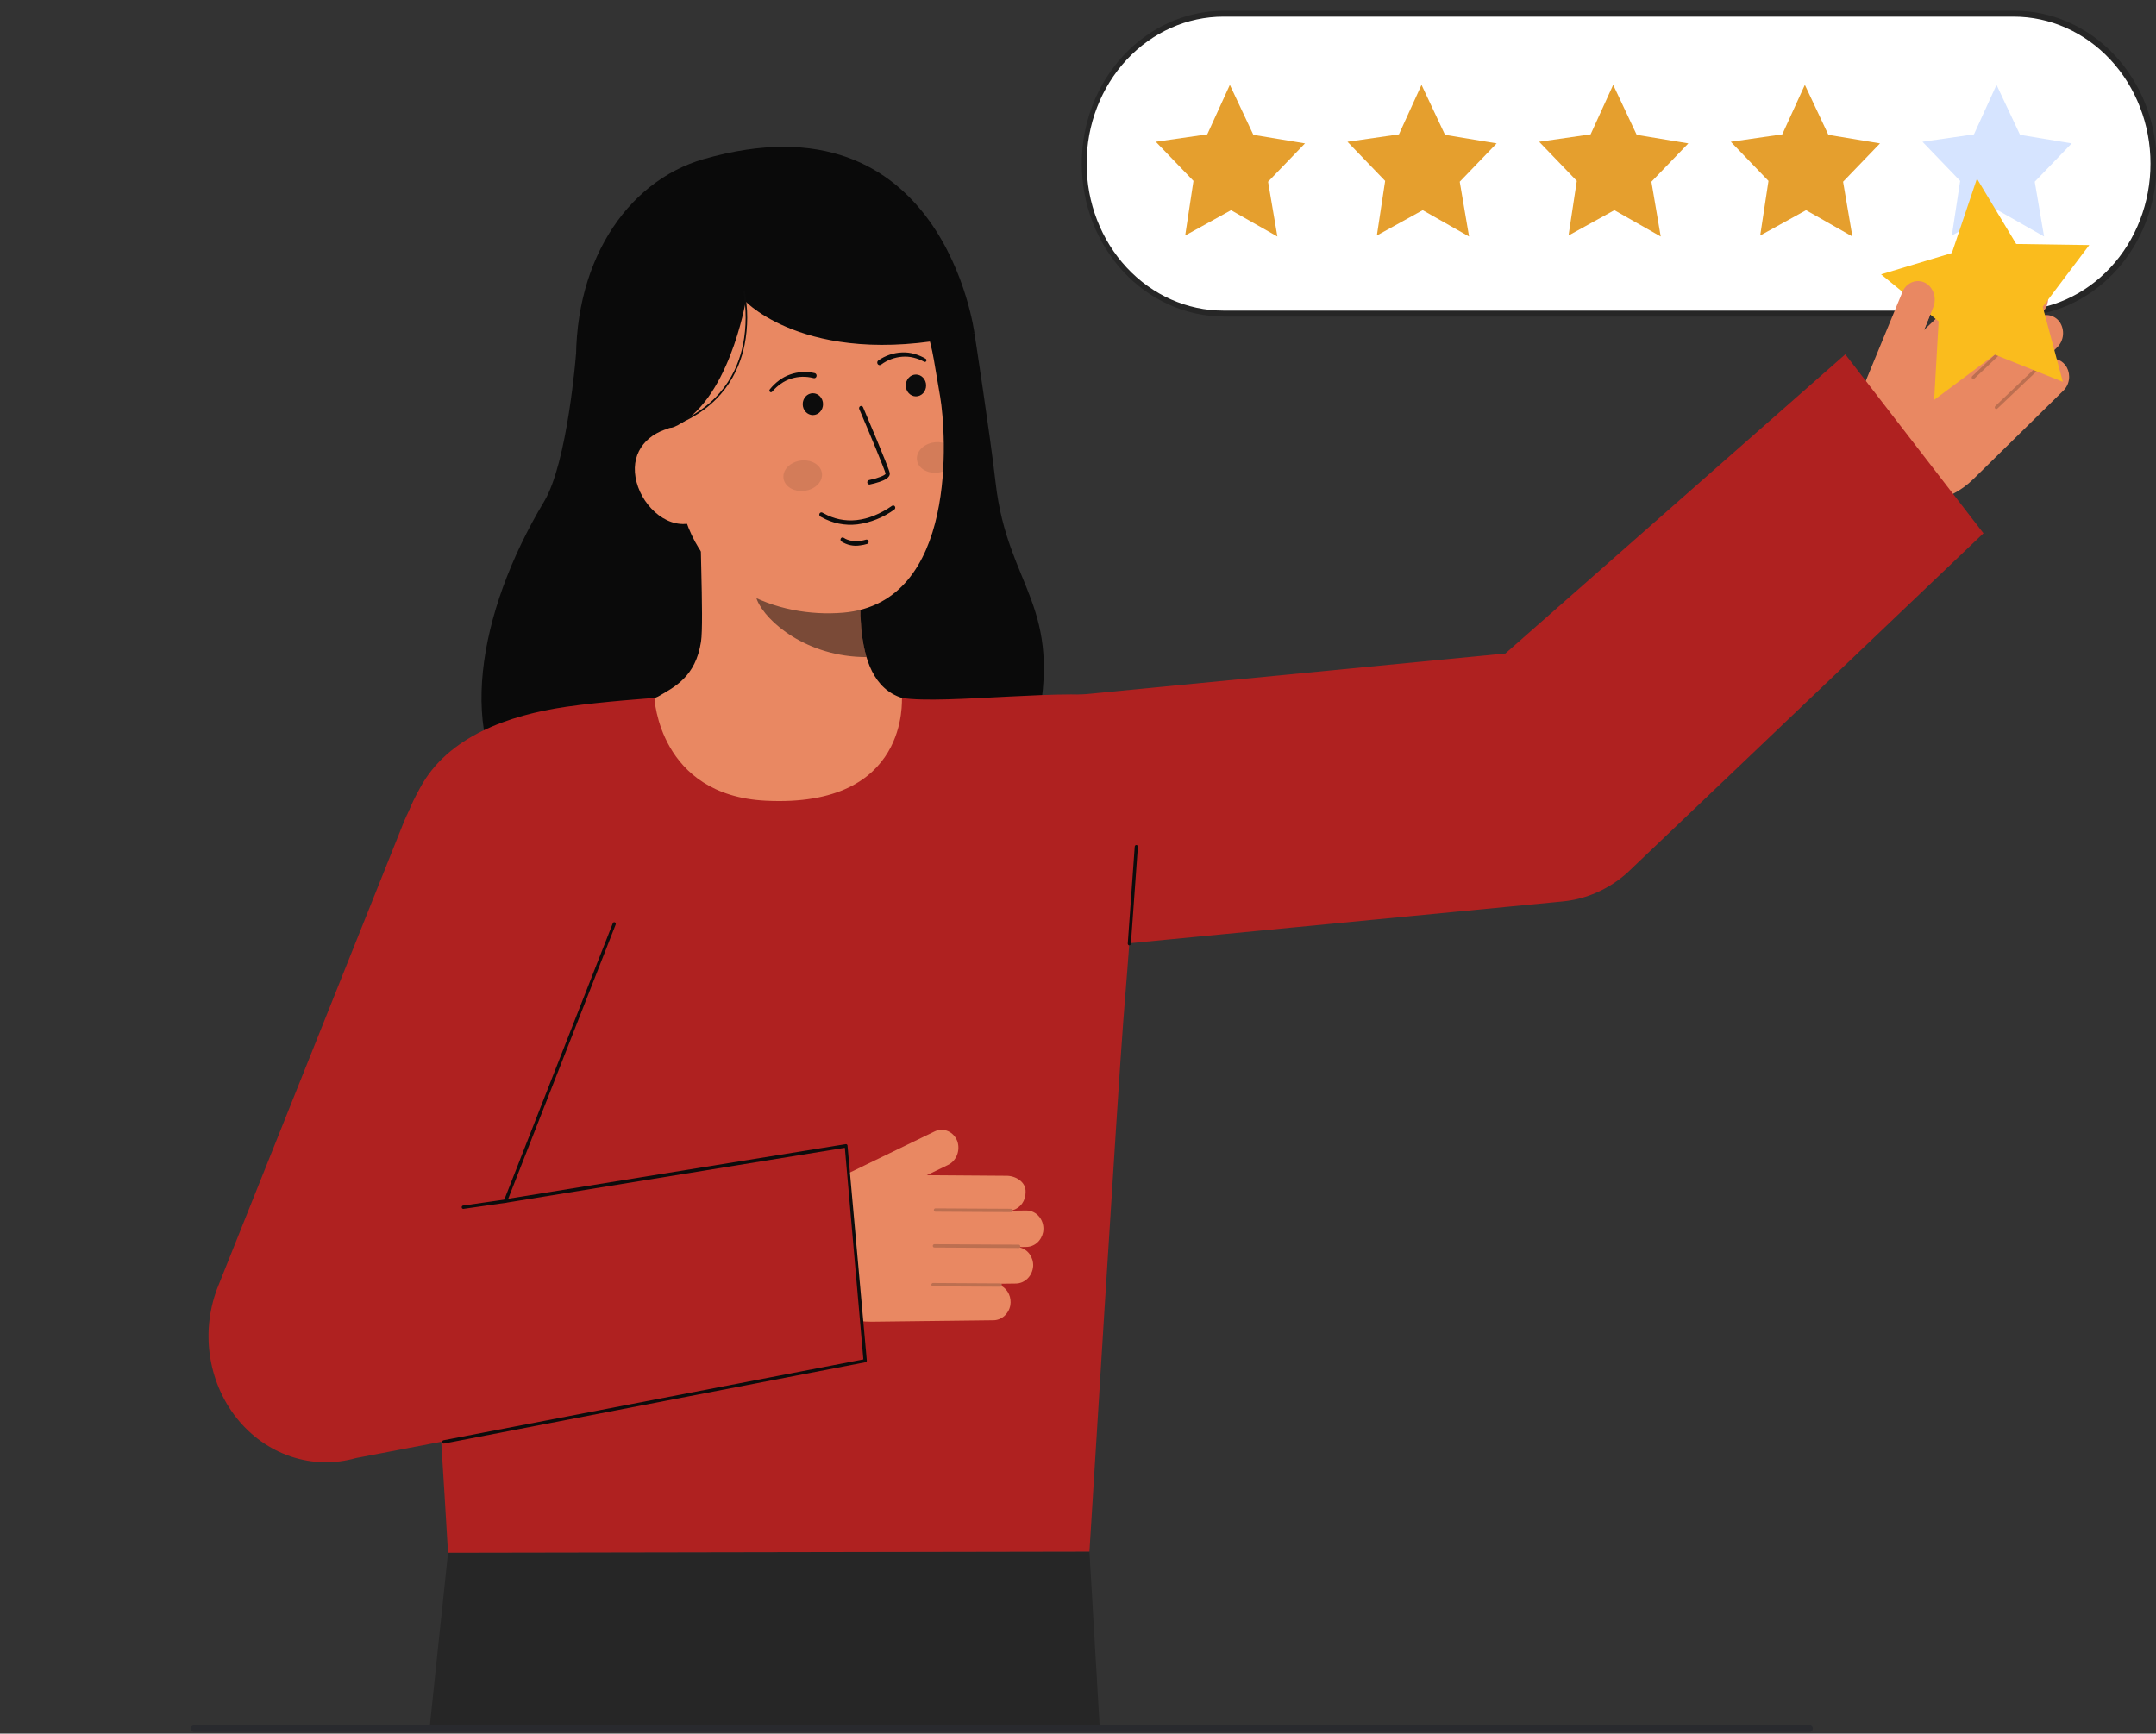 <svg width="332" height="267" viewBox="0 0 332 267" fill="none" xmlns="http://www.w3.org/2000/svg">
<rect x="0" y="0" width="332" height="267" fill="#333333" stroke="none"/>
<g clip-path="url(#clip0_7_45)">
<path d="M310.084 2.108H188.394C176.525 2.108 166.903 12.448 166.903 25.202V25.203C166.903 37.958 176.525 48.297 188.394 48.297H310.084C321.953 48.297 331.575 37.958 331.575 25.203V25.202C331.575 12.448 321.953 2.108 310.084 2.108Z" fill="white"/>
<path d="M310.084 48.753H188.394C182.6 48.724 177.052 46.23 172.964 41.817C168.876 37.403 166.581 31.43 166.581 25.203C166.581 18.976 168.876 13.002 172.964 8.589C177.052 4.175 182.6 1.681 188.394 1.652H310.084C312.971 1.637 315.832 2.236 318.502 3.413C321.173 4.59 323.601 6.322 325.647 8.511C327.693 10.699 329.317 13.3 330.425 16.165C331.532 19.029 332.103 22.101 332.103 25.203C332.103 28.305 331.532 31.376 330.425 34.241C329.317 37.105 327.693 39.706 325.647 41.895C323.601 44.083 321.173 45.815 318.502 46.992C315.832 48.169 312.971 48.768 310.084 48.753V48.753ZM188.394 2.564C182.807 2.564 177.449 4.949 173.498 9.194C169.547 13.44 167.328 19.198 167.328 25.202C167.328 31.206 169.547 36.964 173.498 41.209C177.449 45.455 182.807 47.84 188.394 47.84H310.084C315.671 47.84 321.03 45.455 324.98 41.209C328.931 36.964 331.151 31.206 331.151 25.202C331.151 19.198 328.931 13.44 324.98 9.194C321.03 4.949 315.671 2.564 310.084 2.564H188.394Z" fill="#262626"/>
<path d="M189.383 13.068L193.006 20.77L200.954 22.085L195.268 27.988L196.704 36.426L189.567 32.371L182.506 36.271L183.782 27.863L177.982 21.835L185.907 20.693L189.383 13.068Z" fill="#E59F2E"/>
<path d="M218.898 13.068L222.52 20.77L230.469 22.085L224.783 27.988L226.219 36.426L219.082 32.371L212.021 36.271L213.297 27.863L207.497 21.835L215.422 20.693L218.898 13.068Z" fill="#E59F2E"/>
<path d="M248.413 13.068L252.036 20.77L259.984 22.085L254.298 27.988L255.734 36.426L248.597 32.371L241.536 36.271L242.811 27.863L237.012 21.835L244.937 20.693L248.413 13.068Z" fill="#E59F2E"/>
<path d="M277.928 13.068L281.551 20.77L289.499 22.085L283.813 27.988L285.249 36.426L278.112 32.371L271.051 36.271L272.327 27.863L266.526 21.835L274.452 20.693L277.928 13.068Z" fill="#E59F2E"/>
<path opacity="0.2" d="M307.443 13.068L311.066 20.77L319.014 22.085L313.328 27.988L314.764 36.426L307.627 32.371L300.566 36.271L301.842 27.863L296.042 21.835L303.967 20.693L307.443 13.068Z" fill="#367CFF"/>
<path d="M88.7 54.568C88.7 54.568 87.39 71.234 83.797 77.222C73.452 94.459 70.215 114.009 80.118 124.444C90.021 134.879 154.256 136.243 159.511 112.776C163.935 93.019 155.178 90.719 153.309 74.316C152.463 66.894 150.056 51.319 150.056 51.319" fill="#0A0A0A"/>
<path d="M143.511 108.757C143.399 108.742 142.169 130.686 118.446 128.773C102.023 127.451 96.167 108.725 95.789 108.725C97.559 108.32 100.541 107.732 101.328 107.281C103.914 105.788 107.112 104.234 107.947 98.838C108.429 95.729 107.612 79.814 107.864 76.666L133.073 82.712C132.721 89.359 130.255 104.767 138.896 107.494C140.336 107.949 141.885 108.363 143.511 108.757Z" fill="#E98862"/>
<path opacity="0.5" d="M133.428 101.2C133.033 99.833 132.779 98.423 132.67 96.996C132.393 93.739 132.448 90.46 132.835 87.216C127.711 86.473 122.885 84.201 118.903 80.657C118.435 82.515 115.861 90.632 116.574 92.398C117.92 95.733 124.25 101.2 133.428 101.2Z" fill="#0C0C0C"/>
<path d="M129.838 94.361C119.883 95.205 107.096 90.688 104.667 76.416L102.475 63.539C100.046 49.267 105.053 36.327 117.558 33.869C130.062 31.412 141.378 41.144 143.807 55.416L144.777 61.117C145.71 66.593 147.599 92.855 129.838 94.361Z" fill="#E98862"/>
<path d="M133.902 74.622L133.926 74.618C134.433 74.514 134.934 74.381 135.426 74.218C136.163 73.969 137.127 73.555 137.006 72.841C136.867 72.028 133.301 63.662 132.895 62.71C132.858 62.63 132.793 62.569 132.715 62.539C132.636 62.51 132.55 62.514 132.474 62.551C132.399 62.589 132.339 62.656 132.309 62.739C132.279 62.822 132.28 62.915 132.312 62.998C133.833 66.561 136.281 72.418 136.374 72.966C136.29 73.219 135.068 73.691 133.811 73.94C133.73 73.957 133.658 74.006 133.611 74.078C133.563 74.15 133.543 74.24 133.554 74.327C133.566 74.415 133.609 74.494 133.673 74.549C133.738 74.604 133.82 74.63 133.902 74.622V74.622Z" fill="#0C0C0C"/>
<path d="M132.017 80.764C134.056 80.493 136.007 79.711 137.713 78.481C137.785 78.432 137.835 78.354 137.853 78.265C137.871 78.175 137.856 78.082 137.81 78.005C137.764 77.928 137.691 77.874 137.608 77.855C137.525 77.835 137.438 77.852 137.367 77.902C133.675 80.451 130.019 80.844 126.794 79.036C126.729 78.998 126.662 78.963 126.593 78.933C126.513 78.901 126.425 78.905 126.348 78.943C126.271 78.982 126.211 79.051 126.181 79.137C126.152 79.223 126.156 79.318 126.191 79.401C126.227 79.484 126.292 79.548 126.372 79.579C126.397 79.591 126.439 79.615 126.498 79.648C128.193 80.602 130.115 80.991 132.017 80.764V80.764Z" fill="#0C0C0C"/>
<path d="M92.457 67.956L103.667 65.824C112.167 62.193 114.822 46.435 114.822 46.435C114.822 46.435 125.061 57.291 150.056 51.32C150.056 51.32 145.266 13.88 108.327 24.513C96.417 27.942 87.809 40.762 88.774 57.978C89.45 70.042 92.457 67.956 92.457 67.956Z" fill="#0A0A0A"/>
<path d="M106.184 80.612C102.383 81.359 98.559 77.595 97.864 73.512C97.169 69.428 99.867 66.57 103.667 65.824L106.09 68.175L109.451 79.97L106.184 80.612Z" fill="#E98862"/>
<path d="M135.689 56.147C136.648 55.445 137.762 55.029 138.919 54.94C139.501 54.892 140.086 54.937 140.655 55.076C141.228 55.213 141.784 55.427 142.308 55.713L142.324 55.721C142.382 55.749 142.448 55.752 142.508 55.729C142.568 55.706 142.617 55.659 142.646 55.597C142.674 55.536 142.678 55.465 142.659 55.4C142.639 55.335 142.597 55.281 142.541 55.248C141.986 54.92 141.395 54.668 140.781 54.498C140.163 54.324 139.525 54.251 138.887 54.281C137.594 54.334 136.338 54.758 135.25 55.51C135.209 55.538 135.174 55.575 135.147 55.618C135.12 55.661 135.101 55.709 135.091 55.76C135.081 55.811 135.081 55.863 135.09 55.914C135.099 55.965 135.117 56.014 135.144 56.058C135.17 56.101 135.204 56.139 135.244 56.168C135.284 56.197 135.329 56.218 135.377 56.228C135.424 56.239 135.473 56.239 135.52 56.23C135.568 56.22 135.613 56.2 135.654 56.172L135.662 56.165L135.689 56.147Z" fill="#0C0C0C"/>
<path d="M125.46 57.468C124.195 57.173 122.88 57.247 121.652 57.684C121.044 57.896 120.47 58.205 119.948 58.6C119.428 58.989 118.956 59.447 118.543 59.964C118.521 59.989 118.503 60.019 118.492 60.051C118.48 60.084 118.475 60.118 118.476 60.153C118.478 60.223 118.505 60.289 118.553 60.337C118.6 60.385 118.663 60.411 118.728 60.409C118.793 60.407 118.855 60.378 118.9 60.327L118.913 60.312C119.31 59.847 119.761 59.438 120.254 59.094C120.742 58.75 121.275 58.487 121.836 58.314C122.95 57.962 124.131 57.932 125.259 58.23L125.287 58.237C125.381 58.264 125.482 58.249 125.566 58.196C125.65 58.143 125.711 58.056 125.736 57.954C125.761 57.853 125.747 57.745 125.697 57.654C125.648 57.564 125.567 57.498 125.473 57.471L125.46 57.468Z" fill="#0C0C0C"/>
<path d="M132.431 84.004C132.801 83.961 133.166 83.885 133.524 83.775C133.606 83.75 133.675 83.692 133.717 83.612C133.758 83.532 133.769 83.438 133.746 83.35C133.723 83.262 133.668 83.188 133.594 83.143C133.52 83.098 133.432 83.087 133.35 83.112C131.2 83.761 129.984 82.874 129.933 82.835C129.863 82.782 129.777 82.761 129.694 82.776C129.61 82.792 129.535 82.842 129.486 82.916C129.436 82.991 129.417 83.083 129.431 83.174C129.445 83.264 129.492 83.344 129.561 83.397C130.424 83.95 131.438 84.164 132.431 84.004V84.004Z" fill="#0C0C0C"/>
<path d="M103.677 65.627C111.236 62.767 113.82 57.241 114.656 53.109C115.197 50.353 115.197 47.505 114.656 44.749L114.422 44.814C114.955 47.534 114.954 50.344 114.417 53.063C113.592 57.128 111.043 62.564 103.596 65.383L103.677 65.627Z" fill="#0C0C0C"/>
<path opacity="0.1" d="M123.829 75.604C125.468 75.425 126.698 74.233 126.576 72.942C126.454 71.65 125.027 70.748 123.388 70.926C121.749 71.105 120.519 72.296 120.641 73.588C120.763 74.88 122.19 75.782 123.829 75.604Z" fill="#0C0C0C"/>
<path opacity="0.1" d="M141.194 70.781C141.319 72.071 142.746 72.972 144.385 72.796C144.669 72.765 144.948 72.702 145.219 72.609C145.321 71.076 145.349 69.6 145.33 68.232C144.878 68.101 144.407 68.063 143.942 68.118C142.303 68.294 141.074 69.486 141.194 70.781Z" fill="#0C0C0C"/>
<path d="M68.99 239.14L66.143 266.227H169.354L167.762 238.969L68.99 239.14Z" fill="#262626"/>
<path d="M117.902 123.319C101.467 122.487 100.775 107.496 100.775 107.496C100.775 107.496 92.632 108.062 87.218 108.849C78.356 110.137 68.961 113.408 64.697 121.326C61.632 127.02 60.894 128.05 63.682 160.179C65.701 183.442 68.99 239.141 68.99 239.141L167.762 238.97C167.762 238.97 172.158 167.541 172.987 157.068C174.57 137.078 177.068 108.902 171.765 107.495C165.587 105.857 145.421 108.551 138.899 107.495C138.788 107.48 140.283 124.453 117.902 123.319Z" fill="#AF2120"/>
<path d="M292.956 44.962C293.1 44.614 293.309 44.3 293.569 44.041C293.829 43.782 294.136 43.582 294.47 43.454C294.805 43.327 295.16 43.273 295.514 43.298C295.868 43.323 296.214 43.425 296.53 43.598C297.132 43.955 297.584 44.545 297.796 45.248C298.009 45.95 297.965 46.713 297.674 47.382L296.244 50.848L305.427 42.134C306.432 41.147 308.254 40.625 309.211 41.91C309.609 42.378 309.847 42.978 309.887 43.611C309.927 44.243 309.766 44.872 309.43 45.394C309.442 45.402 309.454 45.412 309.464 45.423C309.469 45.432 309.474 45.441 309.479 45.451L311.029 43.927C311.314 43.647 311.654 43.438 312.024 43.316C312.393 43.194 312.784 43.162 313.166 43.221C313.549 43.281 313.915 43.431 314.237 43.66C314.559 43.89 314.83 44.193 315.03 44.549C315.338 45.124 315.451 45.795 315.351 46.449C315.251 47.104 314.944 47.701 314.481 48.139L313.822 48.788C313.831 48.818 313.835 48.849 313.833 48.881C314.368 48.556 314.992 48.445 315.595 48.566C316.199 48.687 316.743 49.033 317.133 49.543C317.55 50.13 317.745 50.865 317.677 51.6C317.609 52.335 317.284 53.015 316.767 53.502L315.146 55.096C315.184 55.09 315.222 55.095 315.259 55.109C315.295 55.123 315.327 55.146 315.353 55.176C315.383 55.214 315.401 55.26 315.407 55.309C315.948 55.165 316.518 55.211 317.033 55.44C317.548 55.67 317.981 56.07 318.27 56.583C318.577 57.158 318.691 57.829 318.591 58.483C318.491 59.138 318.184 59.735 317.721 60.173L303.899 73.761C301.965 75.662 299.546 76.898 296.954 77.313C294.362 77.727 291.714 77.3 289.349 76.086L281.735 72.178L292.956 44.962Z" fill="#E98862"/>
<g opacity="0.2">
<path d="M300.383 54.069C300.426 54.119 300.486 54.149 300.549 54.152C300.612 54.156 300.674 54.132 300.721 54.087L309.443 45.789C309.467 45.766 309.486 45.739 309.5 45.708C309.514 45.678 309.522 45.644 309.524 45.61C309.526 45.576 309.522 45.542 309.512 45.51C309.501 45.478 309.485 45.448 309.464 45.423C309.443 45.397 309.418 45.377 309.389 45.362C309.361 45.347 309.33 45.338 309.298 45.336C309.267 45.334 309.235 45.339 309.205 45.35C309.175 45.361 309.147 45.378 309.124 45.401L300.398 53.7C300.375 53.722 300.355 53.749 300.341 53.78C300.328 53.811 300.32 53.844 300.318 53.878C300.316 53.912 300.32 53.946 300.33 53.978C300.341 54.01 300.357 54.04 300.378 54.065L300.383 54.069Z" fill="#0C0C0C"/>
</g>
<g opacity="0.2">
<path d="M303.684 58.304C303.726 58.354 303.786 58.384 303.849 58.388C303.912 58.391 303.974 58.368 304.021 58.322L313.756 49.061C313.779 49.038 313.799 49.011 313.812 48.98C313.826 48.95 313.834 48.916 313.836 48.882C313.838 48.848 313.834 48.814 313.824 48.782C313.813 48.75 313.797 48.72 313.776 48.695C313.733 48.645 313.673 48.616 313.61 48.612C313.547 48.608 313.485 48.63 313.436 48.673L303.701 57.934C303.677 57.957 303.658 57.984 303.644 58.015C303.63 58.046 303.622 58.079 303.62 58.113C303.618 58.147 303.623 58.181 303.633 58.213C303.644 58.245 303.66 58.275 303.681 58.3L303.684 58.304Z" fill="#0C0C0C"/>
</g>
<g opacity="0.2">
<path d="M307.233 62.913C307.275 62.963 307.335 62.993 307.398 62.997C307.461 63 307.523 62.977 307.57 62.931L315.336 55.544C315.384 55.498 315.413 55.434 315.416 55.365C315.42 55.297 315.399 55.229 315.356 55.178C315.314 55.126 315.254 55.095 315.19 55.091C315.126 55.087 315.063 55.11 315.016 55.156L307.25 62.544C307.227 62.566 307.207 62.593 307.193 62.624C307.18 62.654 307.171 62.688 307.17 62.722C307.168 62.756 307.172 62.79 307.182 62.822C307.193 62.854 307.209 62.884 307.23 62.909L307.233 62.913Z" fill="#0C0C0C"/>
</g>
<path d="M284.153 54.568L231.807 100.647L159.347 107.672C154.7 108.09 150.383 110.422 147.299 114.18C144.214 117.938 142.601 122.832 142.795 127.838C142.989 132.845 144.975 137.577 148.34 141.047C151.705 144.516 156.187 146.455 160.85 146.456C161.361 146.456 161.875 146.433 162.393 146.386L240.541 138.844C244.242 138.508 247.758 136.954 250.608 134.394L305.43 82.131L284.153 54.568Z" fill="#AF2120"/>
<path d="M289.663 42.252L300.565 38.969L304.427 27.514L310.473 37.576L321.725 37.743L314.56 47.245L317.652 58.804L307.178 54.614L297.837 61.59L298.529 49.499L289.663 42.252Z" fill="#FABC1D"/>
<path d="M295.762 52.143L297.674 47.382C297.965 46.713 298.009 45.95 297.796 45.248C297.584 44.545 297.132 43.955 296.53 43.598C296.214 43.425 295.868 43.323 295.514 43.298C295.16 43.273 294.805 43.327 294.47 43.454C294.136 43.582 293.829 43.782 293.569 44.041C293.309 44.3 293.1 44.614 292.957 44.962" fill="#E98862"/>
<path d="M159.096 194.994C159.044 195.73 158.733 196.418 158.227 196.917C157.72 197.415 157.056 197.689 156.369 197.681L154.172 197.709C154.204 197.732 154.229 197.763 154.247 197.799C154.265 197.835 154.274 197.876 154.275 197.916C154.275 197.966 154.261 198.014 154.234 198.055C154.727 198.336 155.123 198.778 155.364 199.319C155.606 199.859 155.68 200.468 155.576 201.057C155.448 201.705 155.115 202.287 154.634 202.702C154.154 203.118 153.554 203.344 152.937 203.34L134.209 203.558C131.588 203.59 129.018 202.78 126.829 201.232C124.64 199.684 122.932 197.468 121.923 194.868L118.668 186.499L128.635 184.22L128.873 181.55L143.922 174.255C144.245 174.098 144.595 174.014 144.95 174.007C145.305 174 145.657 174.071 145.985 174.215C146.314 174.359 146.612 174.574 146.86 174.846C147.109 175.118 147.303 175.441 147.432 175.797C147.658 176.494 147.63 177.258 147.353 177.934C147.075 178.61 146.57 179.147 145.938 179.438L142.719 180.996L154.97 181.085C156.334 181.068 158.015 181.984 157.931 183.623C157.938 184.258 157.744 184.876 157.382 185.377C157.019 185.878 156.509 186.232 155.935 186.381C155.935 186.397 155.938 186.409 155.939 186.425L155.931 186.455L158.032 186.431C158.42 186.426 158.803 186.514 159.155 186.688C159.507 186.862 159.818 187.118 160.067 187.437C160.315 187.756 160.495 188.13 160.592 188.533C160.689 188.936 160.702 189.357 160.629 189.766C160.502 190.414 160.171 190.995 159.691 191.41C159.211 191.825 158.613 192.05 157.997 192.045L157.098 192.059C157.085 192.085 157.071 192.109 157.054 192.132C157.653 192.276 158.186 192.641 158.559 193.164C158.932 193.688 159.123 194.335 159.096 194.994V194.994Z" fill="#E98862"/>
<g opacity="0.2">
<path d="M143.805 186.364C143.806 186.432 143.832 186.497 143.877 186.544C143.923 186.592 143.983 186.619 144.046 186.619L155.697 186.684C155.761 186.684 155.822 186.657 155.867 186.608C155.912 186.56 155.938 186.494 155.938 186.425C155.938 186.356 155.912 186.29 155.867 186.242C155.822 186.193 155.761 186.166 155.697 186.166L144.046 186.101C143.982 186.101 143.921 186.128 143.876 186.176C143.831 186.225 143.805 186.291 143.805 186.36V186.364Z" fill="#0C0C0C"/>
</g>
<g opacity="0.2">
<path d="M143.637 191.885C143.638 191.953 143.664 192.018 143.709 192.065C143.754 192.113 143.815 192.139 143.878 192.139L156.879 192.212C156.943 192.212 157.004 192.185 157.05 192.137C157.095 192.088 157.12 192.022 157.12 191.953C157.118 191.885 157.092 191.821 157.047 191.773C157.003 191.725 156.942 191.697 156.879 191.694L143.878 191.622C143.814 191.622 143.752 191.649 143.707 191.698C143.662 191.746 143.637 191.812 143.637 191.881V191.885Z" fill="#0C0C0C"/>
</g>
<g opacity="0.2">
<path d="M143.422 197.863C143.423 197.931 143.449 197.996 143.494 198.043C143.539 198.091 143.6 198.118 143.663 198.118L154.034 198.176C154.098 198.176 154.159 198.148 154.204 198.1C154.25 198.051 154.275 197.985 154.275 197.917C154.275 197.848 154.25 197.782 154.204 197.733C154.159 197.685 154.098 197.658 154.034 197.658L143.663 197.599C143.599 197.599 143.538 197.627 143.493 197.675C143.448 197.724 143.422 197.79 143.422 197.859V197.863Z" fill="#0C0C0C"/>
</g>
<path d="M133.241 209.548L54.825 224.559C51.531 225.498 48.056 225.418 44.802 224.327C41.548 223.236 38.648 221.178 36.435 218.392C34.223 215.605 32.789 212.204 32.298 208.579C31.807 204.954 32.28 201.254 33.662 197.906L62.219 126.521C66.269 116.713 76.277 112.29 85.402 116.641C89.785 118.73 93.216 122.605 94.94 127.412C96.664 132.219 96.54 137.566 94.596 142.275L77.826 184.995L130.27 177.506L133.241 209.548Z" fill="#AF2120"/>
<path d="M68.339 222.329C68.362 222.33 68.384 222.326 68.406 222.319L133.308 209.797C133.368 209.778 133.419 209.735 133.45 209.676C133.481 209.618 133.49 209.548 133.474 209.483L130.503 176.405C130.487 176.339 130.448 176.282 130.394 176.248C130.34 176.213 130.275 176.202 130.214 176.218L78.26 184.621L94.81 142.387C94.834 142.326 94.835 142.257 94.813 142.195C94.791 142.133 94.748 142.082 94.692 142.053C94.637 142.025 94.573 142.02 94.514 142.04C94.455 142.061 94.406 142.105 94.376 142.163L77.609 184.882C77.59 184.926 77.583 184.975 77.588 185.023C77.593 185.071 77.611 185.117 77.64 185.155C77.668 185.193 77.706 185.221 77.748 185.237C77.791 185.253 77.837 185.256 77.881 185.245L130.096 176.776L132.948 209.367L68.272 221.823C68.216 221.84 68.168 221.878 68.136 221.931C68.104 221.983 68.091 222.046 68.099 222.108C68.107 222.17 68.136 222.227 68.18 222.268C68.224 222.309 68.281 222.331 68.339 222.331V222.329Z" fill="#0C0C0C"/>
<path d="M71.336 186.186C71.353 186.186 71.37 186.183 71.387 186.179L77.878 185.247C77.909 185.24 77.939 185.226 77.965 185.207C77.992 185.188 78.014 185.163 78.031 185.134C78.049 185.106 78.061 185.073 78.066 185.04C78.072 185.006 78.072 184.972 78.065 184.938C78.058 184.905 78.045 184.873 78.027 184.845C78.009 184.817 77.985 184.793 77.958 184.775C77.931 184.756 77.901 184.744 77.87 184.738C77.839 184.732 77.807 184.733 77.775 184.741L71.284 185.673C71.227 185.687 71.175 185.723 71.141 185.775C71.106 185.827 71.091 185.891 71.097 185.954C71.104 186.017 71.132 186.076 71.176 186.118C71.22 186.161 71.277 186.185 71.336 186.185V186.186Z" fill="#0C0C0C"/>
<path d="M173.905 145.599C173.966 145.599 174.025 145.574 174.07 145.53C174.114 145.486 174.142 145.425 174.147 145.36L175.221 130.42C175.225 130.351 175.205 130.283 175.163 130.231C175.121 130.179 175.062 130.146 174.998 130.141C174.934 130.136 174.871 130.158 174.822 130.203C174.774 130.248 174.743 130.312 174.738 130.38L173.664 145.32C173.66 145.388 173.68 145.456 173.722 145.508C173.763 145.56 173.823 145.592 173.886 145.598C173.893 145.598 173.899 145.599 173.905 145.599Z" fill="#0C0C0C"/>
<path d="M141.045 61.047C141.91 61.047 142.611 60.294 142.611 59.365C142.611 58.435 141.91 57.682 141.045 57.682C140.18 57.682 139.479 58.435 139.479 59.365C139.479 60.294 140.18 61.047 141.045 61.047Z" fill="#0C0C0C"/>
<path d="M125.174 63.929C126.039 63.929 126.74 63.175 126.74 62.246C126.74 61.317 126.039 60.563 125.174 60.563C124.309 60.563 123.608 61.317 123.608 62.246C123.608 63.175 124.309 63.929 125.174 63.929Z" fill="#0C0C0C"/>
<path d="M29.87 266.745H278.681C278.809 266.745 278.931 266.69 279.022 266.593C279.112 266.496 279.163 266.364 279.163 266.227C279.163 266.089 279.112 265.958 279.022 265.86C278.931 265.763 278.809 265.709 278.681 265.709H29.87C29.742 265.709 29.619 265.763 29.529 265.86C29.438 265.958 29.387 266.089 29.387 266.227C29.387 266.364 29.438 266.496 29.529 266.593C29.619 266.69 29.742 266.745 29.87 266.745Z" fill="#292A2E"/>
</g>
<defs>
<clipPath id="clip0_7_45">
<rect width="331.113" height="266.745" fill="white" transform="translate(0.887)"/>
</clipPath>
</defs>
</svg>
